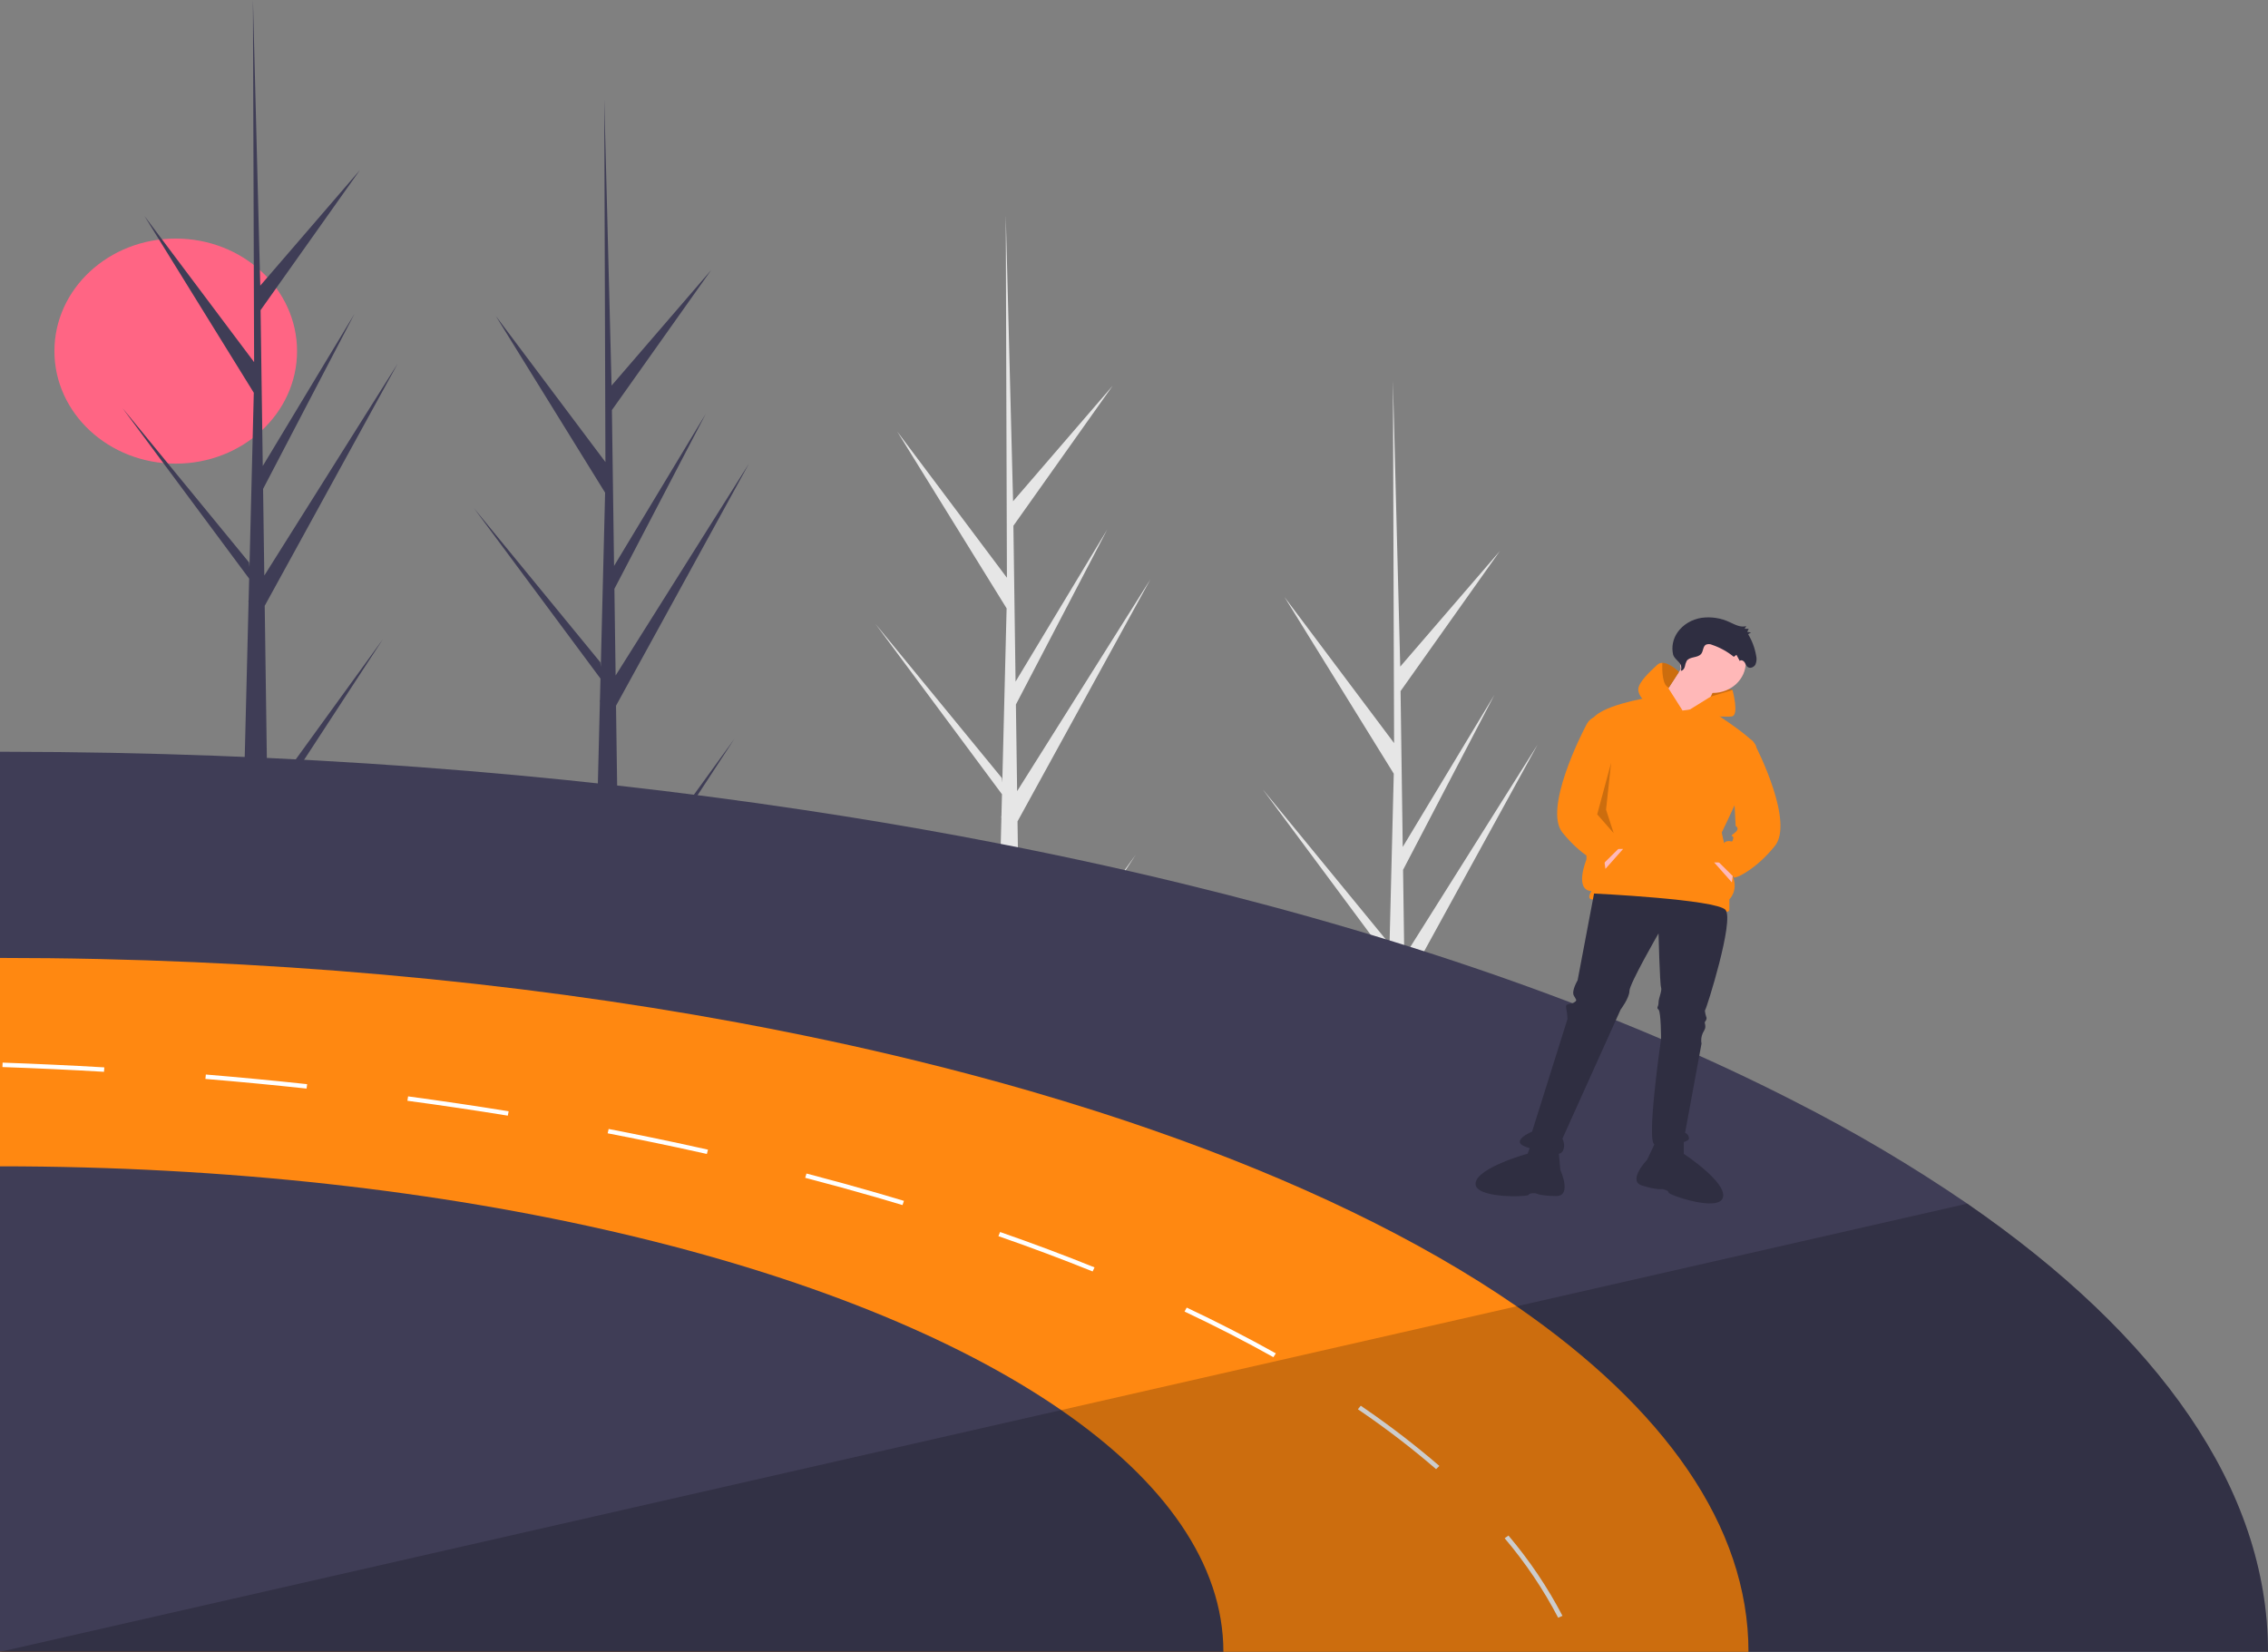 <svg width="173" height="126" viewBox="0 0 173 126" fill="none" xmlns="http://www.w3.org/2000/svg">
<rect x="0" y="0" width="173" height="126" fill="#808080" stroke="none"/>
<g clip-path="url(#clip0)">
<path d="M13.405 35.366C18.516 35.366 22.659 31.523 22.659 26.782C22.659 22.041 18.516 18.198 13.405 18.198C8.294 18.198 4.151 22.041 4.151 26.782C4.151 31.523 8.294 35.366 13.405 35.366Z" fill="#FF6584"/>
<path d="M47.196 68.53L56.011 56.369L47.214 69.838L47.232 71.206C46.589 71.211 45.952 71.201 45.32 71.177L45.758 53.587L45.746 53.452L45.762 53.425L45.804 51.763L36.15 38.761L45.792 50.519L45.827 50.87L46.157 37.581L37.819 24.101L46.181 35.246L46.093 7.714L46.093 7.623L46.096 7.713L46.65 29.412L54.249 20.598L46.675 31.281L46.84 43.168L53.833 31.567L46.866 44.916L46.959 51.526L57.128 35.365L46.989 53.832L47.196 68.53Z" fill="#3F3D56"/>
<path d="M77.822 77.353L86.637 65.192L77.84 78.661L77.858 80.03C77.215 80.034 76.578 80.024 75.946 80L76.384 62.41L76.372 62.275L76.388 62.248L76.43 60.586L66.776 47.585L76.418 59.342L76.453 59.694L76.783 46.404L68.445 32.924L76.806 44.07L76.719 16.537L76.719 16.446L76.722 16.536L77.276 38.235L84.875 29.421L77.301 40.104L77.466 51.992L84.459 40.39L77.492 53.739L77.585 60.349L87.754 44.188L77.615 62.655L77.822 77.353Z" fill="#E6E6E6"/>
<path d="M20.398 60.907L29.213 48.747L20.416 62.215L20.434 63.584C19.791 63.588 19.154 63.578 18.523 63.554L18.96 45.965L18.948 45.829L18.964 45.803L19.006 44.141L9.352 31.139L18.994 42.897L19.029 43.248L19.359 29.959L11.021 16.479L19.383 27.624L19.295 0.092L19.296 0L19.298 0.09L19.852 21.789L27.451 12.975L19.877 23.659L20.043 35.546L27.036 23.944L20.068 37.293L20.161 43.903L30.33 27.743L20.192 46.209L20.398 60.907Z" fill="#3F3D56"/>
<path d="M107.354 89.966L116.169 77.805L107.372 91.274L107.391 92.642C106.747 92.647 106.11 92.637 105.479 92.613L105.916 75.023L105.904 74.888L105.92 74.861L105.962 73.199L96.308 60.197L105.95 71.955L105.985 72.306L106.315 59.017L97.977 45.537L106.339 56.682L106.251 29.15L106.252 29.059L106.254 29.149L106.808 50.848L114.407 42.034L106.833 52.717L106.999 64.604L113.992 53.003L107.024 66.352L107.117 72.962L117.286 56.801L107.148 75.268L107.354 89.966Z" fill="#E6E6E6"/>
<path d="M173 126H0V57.344C0.177 57.344 0.355 57.344 0.532 57.345C21.936 57.369 42.422 58.937 61.327 61.786C62.273 61.926 63.215 62.072 64.152 62.222C64.234 62.234 64.314 62.246 64.395 62.26C68.389 62.894 72.306 63.585 76.147 64.335C76.833 64.47 77.516 64.606 78.198 64.742C80.958 65.297 83.674 65.881 86.345 66.494C87.603 66.781 88.85 67.076 90.088 67.377C108.091 71.743 123.927 77.379 136.805 83.971C141.409 86.305 145.838 88.924 150.062 91.812C164.654 101.879 173 113.552 173 126Z" fill="#3F3D56"/>
<path d="M133.372 126H0V73.07C20.095 73.07 39.152 74.834 56.242 77.993C57.914 78.301 59.566 78.623 61.199 78.96C61.917 79.106 62.632 79.256 63.345 79.41C65.561 79.885 67.74 80.385 69.882 80.91C72.873 81.641 75.785 82.416 78.616 83.237C80.291 83.724 81.935 84.224 83.549 84.739C83.727 84.796 83.906 84.853 84.083 84.911C85.35 85.319 86.597 85.736 87.823 86.164C98.876 90.004 108.315 94.558 115.688 99.643C126.937 107.404 133.372 116.403 133.372 126Z" fill="#FF8811"/>
<path d="M115.062 117.129L114.774 117.337C116.366 119.215 117.734 121.248 118.854 123.399L119.184 123.254C118.052 121.081 116.67 119.027 115.062 117.129ZM104.13 107.456C104.019 107.378 103.908 107.302 103.796 107.226L103.579 107.499C103.691 107.575 103.802 107.651 103.911 107.727C105.875 109.074 107.756 110.523 109.544 112.066L109.794 111.819C107.995 110.268 106.104 108.812 104.13 107.456ZM90.522 99.742L90.356 100.044C92.725 101.162 95.006 102.332 97.132 103.523L97.319 103.234C95.186 102.04 92.899 100.865 90.522 99.742ZM76.286 93.977L76.158 94.293C78.623 95.15 81.042 96.057 83.344 96.985L83.489 96.676C81.181 95.744 78.758 94.836 76.286 93.977ZM67.003 91.024C65.217 90.505 63.372 89.998 61.518 89.516L61.42 89.842C63.27 90.323 65.111 90.83 66.894 91.346C67.549 91.537 68.196 91.728 68.841 91.922L68.952 91.601C68.307 91.407 67.657 91.214 67.003 91.024ZM51.72 87.194C50.994 87.037 50.27 86.885 49.572 86.743C48.529 86.528 47.472 86.318 46.426 86.117L46.353 86.448C47.395 86.648 48.453 86.859 49.494 87.074C50.192 87.215 50.912 87.367 51.636 87.522C52.4 87.686 53.167 87.855 53.918 88.023L54.004 87.695C53.253 87.526 52.483 87.356 51.72 87.194ZM31.129 83.631L31.076 83.966C33.647 84.311 36.224 84.693 38.735 85.101L38.798 84.767C36.283 84.36 33.703 83.978 31.129 83.631ZM15.701 81.964L15.668 82.3C18.248 82.515 20.844 82.762 23.385 83.036L23.427 82.699C20.882 82.425 18.283 82.178 15.701 81.964ZM0.199 81.056L0.186 81.394C2.767 81.484 5.374 81.605 7.934 81.756L7.956 81.418C5.394 81.269 2.786 81.147 0.199 81.056Z" fill="white"/>
<path d="M93.318 126H0V88.966C34.618 88.966 64.836 96.448 80.944 107.559C88.815 112.989 93.318 119.287 93.318 126Z" fill="#3F3D56"/>
<path opacity="0.2" d="M173 126H0L80.944 107.559L115.688 99.643L150.062 91.812C164.654 101.879 173 113.552 173 126Z" fill="black"/>
<path d="M131.767 53.26L132.152 52.634L130.224 52.276L130.031 53.171L130.32 53.887L131.767 53.26Z" fill="#FF8811"/>
<path opacity="0.2" d="M131.767 53.26L132.152 52.634L130.224 52.276L130.031 53.171L130.32 53.887L131.767 53.26Z" fill="black"/>
<path d="M130.657 52.858C132.042 52.858 133.165 51.816 133.165 50.532C133.165 49.247 132.042 48.206 130.657 48.206C129.273 48.206 128.15 49.247 128.15 50.532C128.15 51.816 129.273 52.858 130.657 52.858Z" fill="#FFB8B8"/>
<path d="M128.536 50.532L126.51 53.663L129.5 55.273L131.043 51.963L128.536 50.532Z" fill="#FFB8B8"/>
<path d="M128.343 54.2L125.739 53.216C125.739 53.216 121.784 53.842 121.399 55.005C121.013 56.168 121.013 65.562 121.013 65.562C121.013 65.562 120.048 67.888 121.399 67.978C121.399 67.978 121.013 68.514 121.399 68.604C121.784 68.693 125.739 68.604 127.282 69.051C128.825 69.498 131.911 69.856 131.911 69.409V68.604C131.911 68.604 132.586 67.978 132.2 66.904C131.815 65.83 131.332 63.504 131.332 63.504C131.332 63.504 134.226 57.6 133.937 56.884C133.647 56.168 130.115 53.955 130.115 53.955L128.343 54.2Z" fill="#FF8811"/>
<path d="M122.363 65.562L122.46 66.278L123.81 64.757H123.328L122.363 65.562Z" fill="#FFB8B8"/>
<path d="M128.343 54.2L125.546 53.574C125.546 53.574 124.967 53.127 124.967 52.59C124.967 52.053 125.835 51.248 126.414 50.711C126.464 50.663 126.525 50.625 126.591 50.599C126.658 50.574 126.729 50.561 126.802 50.562C127.375 50.557 128.069 51.254 128.069 51.254L127.298 52.447L127.264 52.499L128.343 54.2Z" fill="#FF8811"/>
<path d="M130.499 53.132L132.152 52.634C132.152 52.634 132.683 54.558 132.104 54.647C131.525 54.737 128.343 54.468 128.343 54.468L130.499 53.132Z" fill="#FF8811"/>
<path d="M121.592 68.157L120.338 74.777C120.338 74.777 119.856 75.582 120.048 75.94C120.241 76.298 120.338 76.298 120.048 76.477C119.759 76.656 119.373 76.477 119.47 76.924C119.528 77.189 119.56 77.459 119.566 77.73L116.866 86.318C116.866 86.318 115.13 87.034 116.384 87.481C117.637 87.928 118.891 88.286 119.18 87.839C119.47 87.392 119.18 86.855 119.18 86.855L123.617 77.014C123.617 77.014 124.292 76.119 124.292 75.582C124.292 75.046 126.51 71.198 126.51 71.198C126.51 71.198 126.607 75.046 126.703 75.314C126.8 75.582 126.51 76.119 126.51 76.477C126.51 76.835 126.317 76.835 126.51 77.014C126.703 77.193 126.703 79.25 126.703 79.25C126.703 79.25 125.546 87.213 126.221 87.302C126.896 87.392 128.825 87.213 128.825 86.855C128.833 86.762 128.81 86.668 128.758 86.588C128.706 86.508 128.628 86.445 128.536 86.407L129.789 79.608C129.737 79.337 129.77 79.057 129.886 78.803C130.079 78.445 130.079 78.445 130.079 78.266C130.079 78.087 129.982 77.998 130.079 77.908C130.142 77.831 130.176 77.737 130.175 77.64C130.175 77.64 129.982 77.103 130.079 77.014C130.175 76.924 132.297 70.214 131.622 69.409C130.947 68.604 121.592 68.157 121.592 68.157Z" fill="#2F2E41"/>
<path d="M126.317 87.033L125.642 88.465C125.642 88.465 124.099 90.075 125.257 90.433C126.414 90.791 126.8 90.701 126.8 90.701C126.8 90.701 127.282 90.791 127.282 90.97C127.282 91.149 131.14 92.491 131.429 91.328C131.718 90.165 128.439 88.017 128.439 88.017V86.944L126.317 87.033Z" fill="#2F2E41"/>
<path d="M118.878 87.696L119.024 89.253C119.024 89.253 119.931 91.237 118.711 91.232C117.491 91.228 117.157 91.028 117.157 91.028C117.157 91.028 116.669 90.97 116.607 91.14C116.546 91.309 112.428 91.436 112.555 90.248C112.682 89.06 116.529 87.999 116.529 87.999L116.899 86.982L118.878 87.696Z" fill="#2F2E41"/>
<path d="M128.215 51.169C128.37 51.159 128.473 51.002 128.516 50.853C128.54 50.701 128.587 50.553 128.658 50.413C128.897 50.062 129.521 50.204 129.774 49.863C129.93 49.653 129.897 49.311 130.122 49.177C130.197 49.145 130.28 49.13 130.363 49.132C130.446 49.134 130.527 49.154 130.601 49.189C131.207 49.396 131.767 49.706 132.252 50.101L132.453 49.949L132.705 50.416C132.802 50.307 132.99 50.391 133.072 50.513C133.154 50.634 133.194 50.789 133.311 50.877C133.497 51.018 133.787 50.899 133.9 50.694C133.994 50.477 134.013 50.239 133.955 50.011C133.857 49.435 133.65 48.88 133.342 48.372L133.573 48.244L133.275 48.204L133.389 47.965L133.077 47.961L133.2 47.756C132.781 47.89 132.348 47.645 131.948 47.463C131.287 47.146 130.536 47.028 129.799 47.126C129.427 47.182 129.071 47.309 128.755 47.5C128.438 47.69 128.168 47.94 127.961 48.233C127.613 48.732 127.491 49.338 127.62 49.92C127.764 50.423 128.393 50.501 128.215 51.169Z" fill="#2F2E41"/>
<path d="M121.977 54.648C121.977 54.648 121.399 54.558 121.013 55.274C120.627 55.99 117.734 61.715 119.18 63.505C120.627 65.294 121.977 65.831 121.977 65.831L122.267 65.92L123.713 64.489L123.231 63.862C123.231 63.862 123.231 63.236 122.845 63.147C122.459 63.057 122.459 63.326 122.363 62.968C122.267 62.61 122.749 62.878 122.267 62.52C121.784 62.163 122.17 61.984 122.17 61.984L121.977 54.648Z" fill="#FF8811"/>
<path d="M132.201 66.591L132.104 67.307L130.754 65.786H131.236L132.201 66.591Z" fill="#FFB8B8"/>
<path d="M132.056 56.571C132.056 56.571 133.406 55.944 133.792 56.66C134.178 57.376 136.83 62.744 135.383 64.533C133.937 66.322 132.587 66.859 132.587 66.859L132.297 66.948L130.851 65.517L131.333 64.891C131.333 64.891 131.333 64.264 131.719 64.175C132.104 64.085 132.104 64.354 132.201 63.996C132.297 63.638 131.815 63.907 132.297 63.549C132.779 63.191 132.394 63.012 132.394 63.012L132.056 56.571Z" fill="#FF8811"/>
<path opacity="0.2" d="M122.894 58.181L121.833 62.118L123.087 63.549L122.508 61.76L122.894 58.181Z" fill="black"/>
<path opacity="0.2" d="M128.069 51.254L127.298 52.447C126.814 52.291 126.774 51.249 126.802 50.562C127.374 50.557 128.069 51.254 128.069 51.254Z" fill="black"/>
</g>
<defs>
<clipPath id="clip0">
<rect width="173" height="126" fill="white"/>
</clipPath>
</defs>
</svg>
